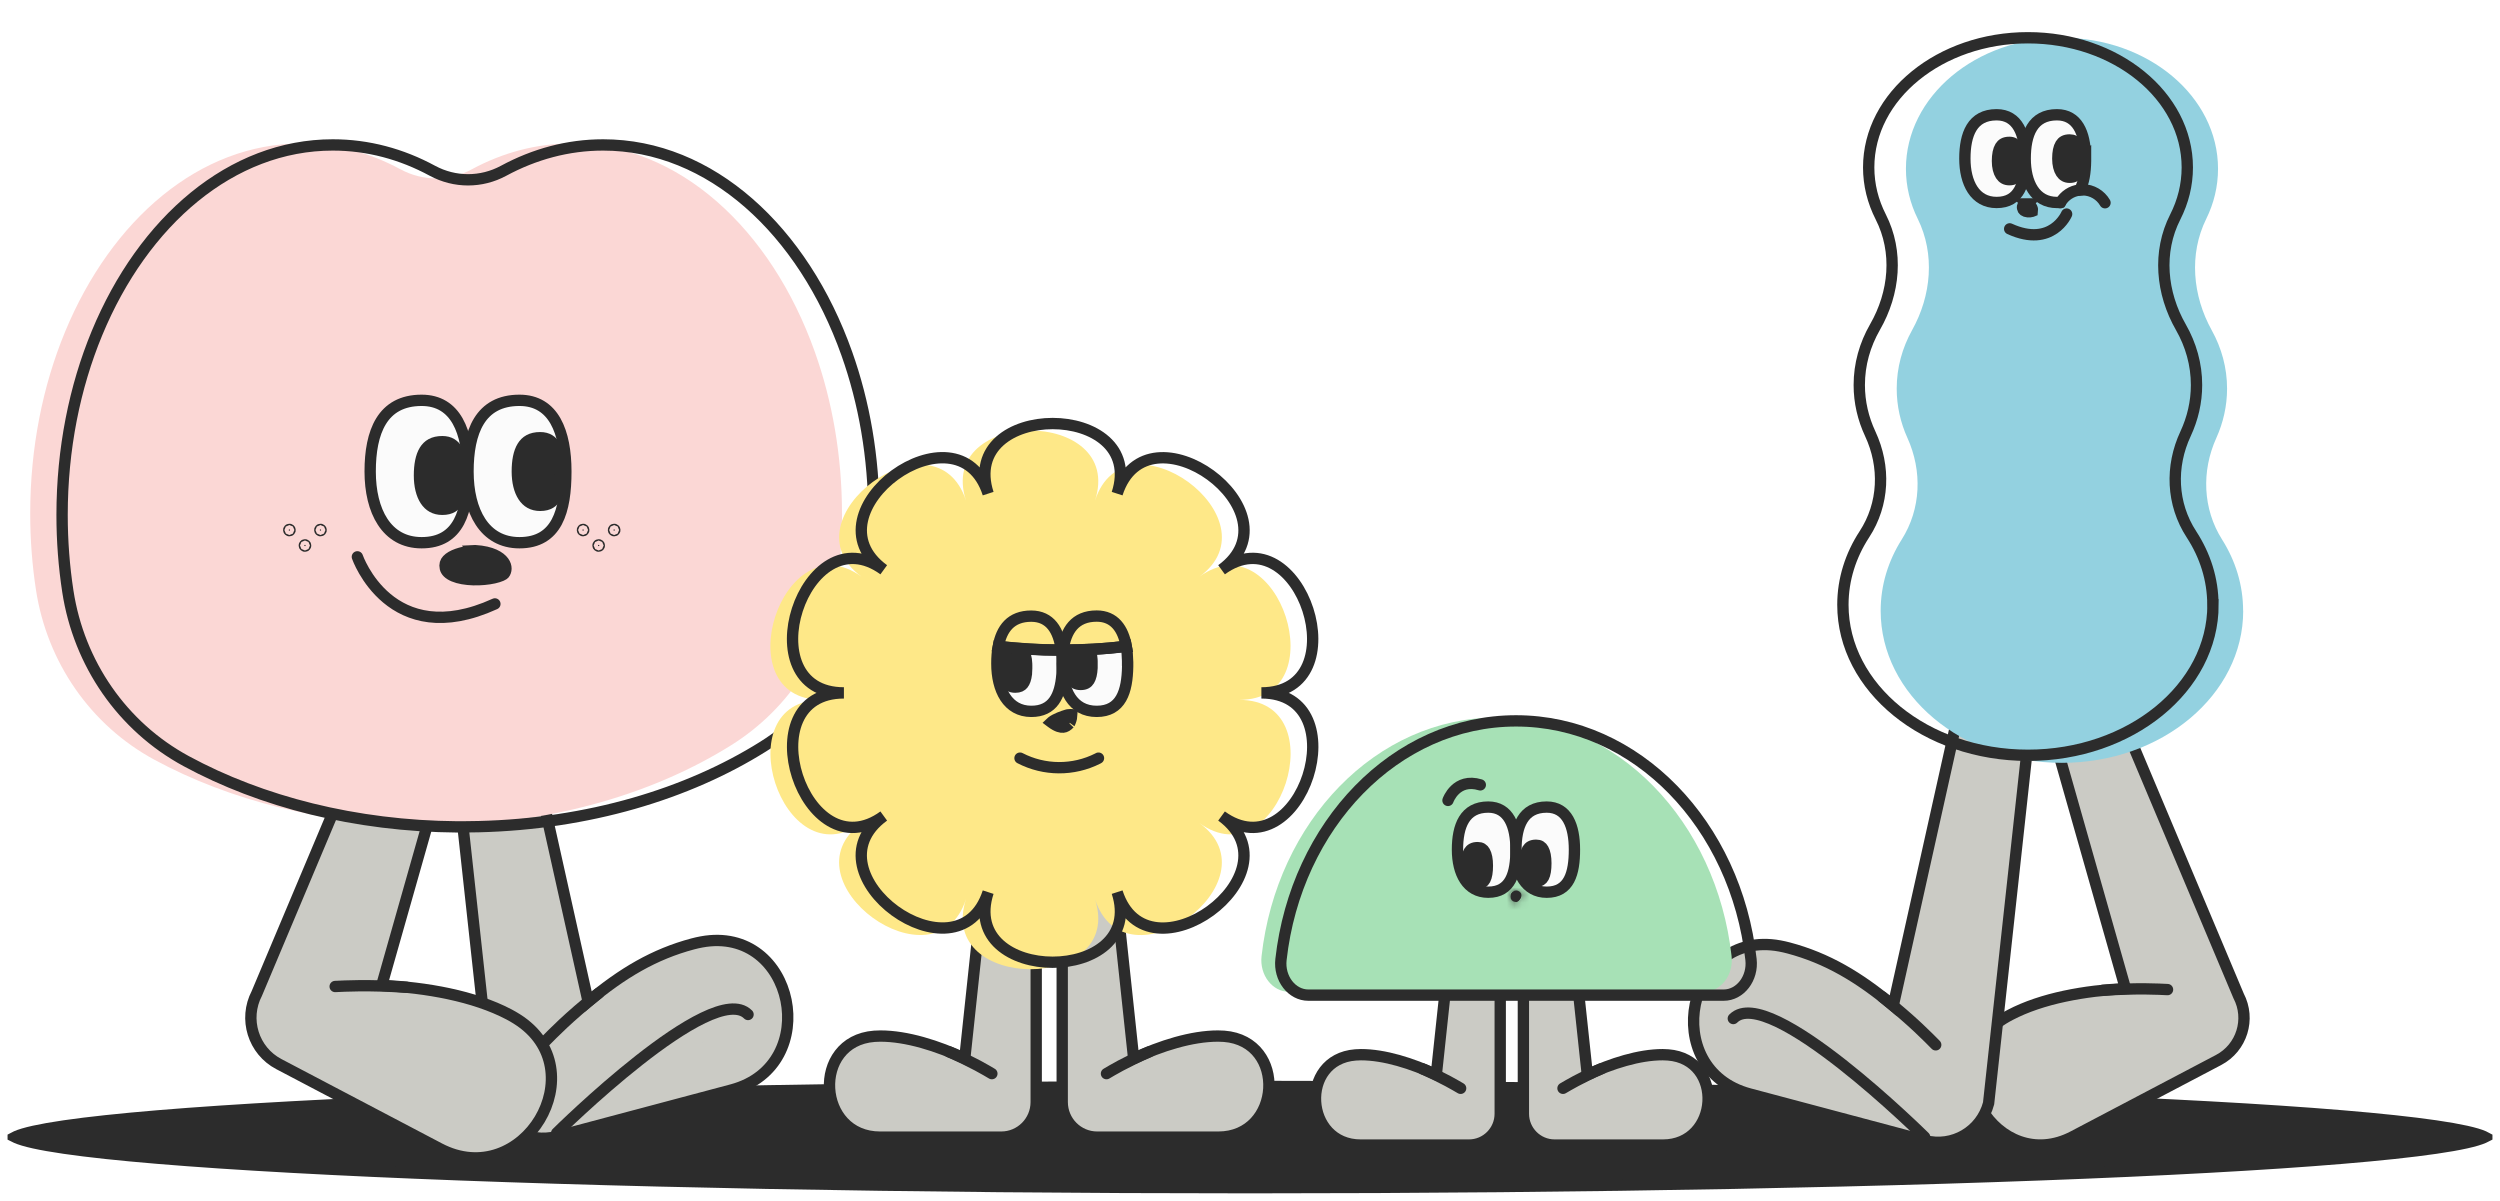 <svg width="331" height="159" viewBox="0 0 331 159" fill="none" xmlns="http://www.w3.org/2000/svg">
<g clip-path="url(#clip0_40000111_229)" filter="url(#filter0_g_40000111_229)">
<path d="M165.5 143.843C210.918 143.843 252.031 144.678 281.785 146.026C296.664 146.7 308.692 147.502 316.993 148.391C321.148 148.836 324.347 149.301 326.496 149.777C327.576 150.016 328.353 150.25 328.845 150.469C328.905 150.496 328.959 150.522 329.006 150.547C328.959 150.571 328.905 150.597 328.845 150.624C328.353 150.843 327.577 151.078 326.496 151.317C324.347 151.793 321.148 152.257 316.993 152.702C308.692 153.591 296.664 154.394 281.785 155.068C252.031 156.416 210.918 157.25 165.5 157.25C120.082 157.25 78.969 156.416 49.215 155.068C34.336 154.394 22.308 153.591 14.007 152.702C9.852 152.257 6.653 151.793 4.504 151.317C3.423 151.078 2.647 150.843 2.155 150.624C2.095 150.597 2.041 150.571 1.993 150.547C2.041 150.522 2.095 150.496 2.155 150.469C2.647 150.25 3.424 150.016 4.504 149.777C6.653 149.301 9.852 148.836 14.007 148.391C22.308 147.502 34.336 146.7 49.215 146.026C78.969 144.678 120.082 143.843 165.5 143.843Z" fill="#2C2C2C" stroke="#2C2C2C" stroke-width="1.5"/>
<path d="M57.801 77.399L65.241 145.55C66.224 149.255 70.002 151.46 73.696 150.473L96.885 144.301C109.034 141.067 105.236 122.423 92.877 124.712C92.49 124.785 92.103 124.869 91.716 124.974C86.63 126.329 82.423 128.817 77.871 132.617L65.126 75.447L57.79 77.399H57.801Z" fill="#CBCBC5" stroke="#2C2C2C" stroke-width="1.5" stroke-miterlimit="10"/>
<path d="M72.242 137.813C73.162 136.889 75.192 134.748 79.284 131.483L72.242 137.813Z" fill="#CBCBC5"/>
<path d="M72.242 137.813C73.162 136.889 75.192 134.748 79.284 131.483" stroke="#2C2C2C" stroke-width="1.5" stroke-miterlimit="10" stroke-linecap="round"/>
<path d="M73.707 150.011C73.707 150.011 94.332 129.572 99.041 134.317L73.707 150.011Z" fill="#CBCBC5"/>
<path d="M73.707 150.011C73.707 150.011 94.332 129.572 99.041 134.317" stroke="#2C2C2C" stroke-width="1.5" stroke-miterlimit="10" stroke-linecap="round"/>
<path d="M60.124 69.515L34.005 131.525C32.236 134.916 33.534 139.115 36.924 140.889L58.177 152.058C69.311 157.916 79.075 141.592 68.422 134.905C68.087 134.695 67.742 134.496 67.386 134.307C62.729 131.861 56.451 130.748 50.538 130.465L66.852 73.043L60.134 69.505L60.124 69.515Z" fill="#CBCBC5" stroke="#2C2C2C" stroke-width="1.5" stroke-miterlimit="10"/>
<path d="M44.375 130.612C45.683 130.559 48.613 130.36 53.835 130.717L44.375 130.612Z" fill="#CBCBC5"/>
<path d="M44.375 130.612C45.683 130.559 48.613 130.36 53.835 130.717" stroke="#2C2C2C" stroke-width="1.5" stroke-miterlimit="10" stroke-linecap="round"/>
<path d="M111.49 67.992C111.49 70.932 111.302 73.808 110.935 76.6C109.753 85.712 104.583 93.806 96.808 98.666C86.773 104.954 73.64 108.902 59.179 109.259C58.446 109.28 57.714 109.29 56.971 109.29H56.332C42.812 109.185 30.36 105.962 20.439 100.587C11.963 96 6.229 87.654 4.764 78.112C4.262 74.847 4 71.457 4 67.992C4 59.248 5.674 51.039 8.615 43.932C14.768 29.046 26.446 19 39.84 19C44.497 19 48.944 20.207 53.036 22.422C55.997 24.018 59.503 24.018 62.454 22.422C66.535 20.218 70.982 19 75.629 19C89.829 19 102.103 30.285 107.901 46.64C110.192 53.096 111.48 60.34 111.48 67.992H111.49Z" fill="#FBD7D5"/>
<path d="M115.711 68.182C115.711 71.121 115.522 73.998 115.156 76.79C113.973 85.902 108.804 93.996 101.029 98.856C90.994 105.144 77.861 109.091 63.399 109.448C62.667 109.469 61.934 109.48 61.191 109.48H60.553C47.033 109.375 34.58 106.152 24.66 100.777C16.184 96.19 10.449 87.844 8.984 78.302C8.482 75.037 8.22 71.646 8.22 68.182C8.22 59.437 9.895 51.228 12.835 44.121C18.988 29.236 30.666 19.189 44.061 19.189C48.718 19.189 53.165 20.397 57.257 22.612C60.218 24.207 63.724 24.207 66.674 22.612C70.756 20.407 75.203 19.189 79.849 19.189C94.049 19.189 106.324 30.474 112.121 46.83C114.413 53.286 115.7 60.529 115.7 68.182H115.711Z" stroke="#2C2C2C" stroke-width="1.5" stroke-miterlimit="10"/>
<path d="M61.965 62.429C61.965 67.636 60.804 71.856 55.823 71.856C51.156 71.856 49.011 67.636 49.011 62.429C49.011 57.223 50.591 53.003 55.823 53.003C60.375 53.003 61.965 57.223 61.965 62.429Z" fill="#FBFBFB" stroke="#2C2C2C" stroke-width="1.5" stroke-miterlimit="10"/>
<path d="M58.564 58.477C59.536 58.477 60.146 58.9 60.557 59.627C61 60.409 61.216 61.565 61.216 62.954C61.216 64.373 61.053 65.523 60.639 66.298C60.441 66.67 60.191 66.942 59.881 67.125C59.569 67.309 59.147 67.433 58.564 67.433C57.539 67.433 56.825 66.987 56.334 66.239C55.82 65.457 55.537 64.31 55.537 62.954C55.537 61.562 55.753 60.422 56.227 59.651C56.664 58.941 57.359 58.477 58.564 58.477Z" fill="#2C2C2C" stroke="#2C2C2C" stroke-width="1.5"/>
<path d="M74.92 62.429C74.92 67.636 73.759 71.856 68.778 71.856C64.111 71.856 61.965 67.636 61.965 62.429C61.965 57.223 63.546 53.003 68.778 53.003C73.33 53.003 74.92 57.223 74.92 62.429Z" fill="#FBFBFB" stroke="#2C2C2C" stroke-width="1.5" stroke-miterlimit="10"/>
<path d="M71.519 57.952C72.491 57.952 73.101 58.375 73.512 59.102C73.955 59.884 74.171 61.04 74.171 62.429C74.171 63.848 74.008 64.998 73.594 65.773C73.396 66.145 73.146 66.417 72.836 66.6C72.523 66.784 72.102 66.908 71.519 66.908C70.494 66.908 69.78 66.462 69.289 65.714C68.775 64.932 68.492 63.785 68.492 62.429C68.492 61.038 68.708 59.897 69.182 59.127C69.619 58.416 70.314 57.952 71.519 57.952Z" fill="#2C2C2C" stroke="#2C2C2C" stroke-width="1.5"/>
<path d="M62.925 72.907C65.116 73.045 66.208 73.744 66.668 74.373C67.133 75.008 67.032 75.642 66.746 75.985C66.727 76.008 66.626 76.098 66.362 76.213C66.114 76.32 65.786 76.422 65.393 76.51C64.607 76.684 63.627 76.781 62.656 76.753C61.678 76.725 60.762 76.572 60.077 76.283C59.389 75.993 59.053 75.624 58.961 75.218C58.851 74.733 58.977 74.41 59.223 74.141C59.503 73.833 59.966 73.574 60.535 73.373C61.092 73.176 61.681 73.059 62.139 72.991C62.366 72.958 62.556 72.937 62.688 72.925C62.753 72.919 62.804 72.915 62.838 72.913C62.855 72.912 62.867 72.91 62.875 72.91H62.884L62.883 72.909L62.925 72.907Z" fill="#2C2C2C" stroke="#2C2C2C" stroke-width="1.5"/>
<path d="M47.315 73.725C47.315 73.725 51.658 86.28 65.523 79.96" stroke="#2C2C2C" stroke-width="1.5" stroke-miterlimit="10" stroke-linecap="round"/>
<path d="M38.407 70.177C38.407 70.223 38.368 70.265 38.316 70.265C38.264 70.265 38.225 70.223 38.225 70.177C38.225 70.13 38.264 70.088 38.316 70.088C38.368 70.088 38.407 70.13 38.407 70.177Z" fill="#2C2C2C" stroke="#2C2C2C" stroke-width="1.5"/>
<path d="M42.519 70.177C42.519 70.223 42.481 70.265 42.428 70.265C42.376 70.265 42.338 70.223 42.338 70.177C42.338 70.13 42.376 70.088 42.428 70.088C42.481 70.088 42.519 70.13 42.519 70.177Z" fill="#2C2C2C" stroke="#2C2C2C" stroke-width="1.5"/>
<path d="M40.468 72.224C40.468 72.27 40.43 72.312 40.377 72.312C40.325 72.312 40.287 72.27 40.287 72.224C40.287 72.177 40.325 72.135 40.377 72.135C40.43 72.135 40.468 72.177 40.468 72.224Z" fill="#2C2C2C" stroke="#2C2C2C" stroke-width="1.5"/>
<path d="M77.292 70.177C77.292 70.223 77.254 70.265 77.201 70.265C77.149 70.265 77.111 70.223 77.111 70.177C77.111 70.13 77.149 70.088 77.201 70.088C77.254 70.088 77.292 70.13 77.292 70.177Z" fill="#2C2C2C" stroke="#2C2C2C" stroke-width="1.5"/>
<path d="M81.405 70.177C81.405 70.223 81.366 70.265 81.314 70.265C81.262 70.265 81.223 70.223 81.223 70.177C81.223 70.13 81.262 70.088 81.314 70.088C81.366 70.088 81.405 70.13 81.405 70.177Z" fill="#2C2C2C" stroke="#2C2C2C" stroke-width="1.5"/>
<path d="M79.354 72.224C79.354 72.27 79.315 72.312 79.263 72.312C79.211 72.312 79.172 72.27 79.172 72.224C79.172 72.177 79.211 72.135 79.263 72.135C79.315 72.135 79.354 72.177 79.354 72.224Z" fill="#2C2C2C" stroke="#2C2C2C" stroke-width="1.5"/>
<path d="M272.708 75.625L296.388 131.85C298 134.926 296.818 138.726 293.741 140.343L274.476 150.473C264.378 155.785 255.525 140.983 265.194 134.916C265.498 134.727 265.812 134.548 266.136 134.38C270.364 132.155 276.056 131.158 281.414 130.895L266.617 78.827L272.708 75.625Z" fill="#CBCBC5" stroke="#2C2C2C" stroke-width="1.5" stroke-miterlimit="10"/>
<path d="M286.981 131.021C285.799 130.969 283.141 130.79 278.411 131.116L286.981 131.021Z" fill="#CBCBC5"/>
<path d="M286.981 131.021C285.799 130.969 283.141 130.79 278.411 131.116" stroke="#2C2C2C" stroke-width="1.5" stroke-miterlimit="10" stroke-linecap="round"/>
<path d="M270.73 77.934L263.29 146.085C262.306 149.791 258.528 151.995 254.834 151.009L231.645 144.836C219.496 141.603 223.295 122.959 235.653 125.247C236.04 125.321 236.428 125.405 236.815 125.51C241.9 126.864 246.107 129.352 250.659 133.152L263.405 75.982L270.74 77.934H270.73Z" fill="#CBCBC5" stroke="#2C2C2C" stroke-width="1.5" stroke-miterlimit="10"/>
<path d="M256.289 138.338C255.368 137.414 253.338 135.273 249.246 132.008L256.289 138.338Z" fill="#CBCBC5"/>
<path d="M256.289 138.338C255.368 137.414 253.338 135.273 249.246 132.008" stroke="#2C2C2C" stroke-width="1.5" stroke-miterlimit="10" stroke-linecap="round"/>
<path d="M254.824 150.547C254.824 150.547 234.199 130.108 229.49 134.853L254.824 150.547Z" fill="#CBCBC5"/>
<path d="M254.824 150.547C254.824 150.547 234.199 130.108 229.49 134.853" stroke="#2C2C2C" stroke-width="1.5" stroke-miterlimit="10" stroke-linecap="round"/>
<path d="M198.63 105.606V147.46C198.63 149.749 196.778 151.607 194.497 151.607H180.15C172.637 151.607 171.977 140.249 179.47 139.671C179.7 139.65 179.941 139.64 180.182 139.64C183.321 139.64 186.952 140.805 190.165 142.296L194.089 105.606H198.62H198.63Z" fill="#CBCBC5" stroke="#2C2C2C" stroke-width="1.5" stroke-miterlimit="10"/>
<path d="M193.388 144.091C192.707 143.702 191.211 142.779 188.354 141.519L193.388 144.091Z" fill="#CBCBC5"/>
<path d="M193.388 144.091C192.707 143.702 191.211 142.779 188.354 141.519" stroke="#2C2C2C" stroke-width="1.5" stroke-miterlimit="10" stroke-linecap="round"/>
<path d="M201.696 105.606V147.46C201.696 149.749 203.548 151.607 205.83 151.607H220.176C227.69 151.607 228.349 140.249 220.857 139.671C220.626 139.65 220.386 139.64 220.145 139.64C217.006 139.64 213.375 140.805 210.162 142.296L206.238 105.606H201.707H201.696Z" fill="#CBCBC5" stroke="#2C2C2C" stroke-width="1.5" stroke-miterlimit="10"/>
<path d="M206.939 144.091C207.619 143.702 209.116 142.779 211.972 141.519L206.939 144.091Z" fill="#CBCBC5"/>
<path d="M206.939 144.091C207.619 143.702 209.116 142.779 211.972 141.519" stroke="#2C2C2C" stroke-width="1.5" stroke-miterlimit="10" stroke-linecap="round"/>
<path d="M137.194 99.077V145.917C137.194 148.479 135.122 150.557 132.569 150.557H116.516C108.103 150.557 107.37 137.845 115.763 137.204C116.024 137.183 116.286 137.173 116.558 137.173C120.074 137.173 124.145 138.474 127.734 140.144L132.119 99.066H137.194V99.077Z" fill="#CBCBC5" stroke="#2C2C2C" stroke-width="1.5" stroke-miterlimit="10"/>
<path d="M131.323 142.149C130.57 141.708 128.896 140.679 125.683 139.272L131.323 142.149Z" fill="#CBCBC5"/>
<path d="M131.323 142.149C130.57 141.708 128.896 140.679 125.683 139.272" stroke="#2C2C2C" stroke-width="1.5" stroke-miterlimit="10" stroke-linecap="round"/>
<path d="M140.637 99.077V145.917C140.637 148.479 142.709 150.557 145.262 150.557H161.314C169.728 150.557 170.46 137.845 162.068 137.204C161.806 137.183 161.544 137.173 161.272 137.173C157.756 137.173 153.686 138.474 150.096 140.144L145.712 99.066H140.637V99.077Z" fill="#CBCBC5" stroke="#2C2C2C" stroke-width="1.5" stroke-miterlimit="10"/>
<path d="M146.497 142.149C147.25 141.708 148.924 140.679 152.137 139.272L146.497 142.149Z" fill="#CBCBC5"/>
<path d="M146.497 142.149C147.25 141.708 148.924 140.679 152.137 139.272" stroke="#2C2C2C" stroke-width="1.5" stroke-miterlimit="10" stroke-linecap="round"/>
<path d="M144.977 66.282C148.984 53.906 123.891 53.906 127.899 66.282C123.891 53.906 103.59 68.707 114.075 76.36C103.579 68.718 95.825 92.663 108.801 92.663C95.836 92.663 103.59 116.608 114.075 108.966C103.579 116.608 123.891 131.41 127.899 119.043C123.891 131.42 148.984 131.42 144.977 119.043C148.984 131.42 169.285 116.618 158.8 108.966C169.296 116.608 177.05 92.663 164.074 92.663C177.039 92.663 169.285 68.718 158.8 76.36C169.296 68.718 148.984 53.916 144.977 66.282Z" fill="#FEE888"/>
<path d="M147.909 65.358C151.917 52.982 126.824 52.982 130.832 65.358C126.824 52.982 106.523 67.783 117.008 75.436C106.512 67.794 98.758 91.739 111.734 91.739C98.769 91.739 106.523 115.684 117.008 108.042C106.512 115.684 126.824 130.486 130.832 118.119C126.824 130.496 151.917 130.496 147.909 118.119C151.917 130.496 172.218 115.695 161.733 108.042C172.229 115.684 179.983 91.739 167.007 91.739C179.972 91.739 172.218 67.794 161.733 75.436C172.229 67.794 151.917 52.992 147.909 65.358Z" stroke="#2C2C2C" stroke-width="1.5" stroke-miterlimit="10"/>
<path d="M140.637 87.876V88.107C140.637 88.243 140.637 88.38 140.637 88.516C140.637 88.726 140.616 88.936 140.605 89.146C140.605 89.209 140.605 89.272 140.595 89.335C140.375 92.117 139.402 94.185 136.545 94.185C133.427 94.185 131.983 91.35 131.983 87.865C131.983 87.057 132.035 86.28 132.181 85.566C133.5 85.734 134.871 85.85 136.273 85.934C137.581 86.018 138.92 86.06 140.291 86.06C140.365 86.06 140.448 86.06 140.532 86.06C140.605 86.626 140.647 87.225 140.647 87.855L140.637 87.876Z" fill="#FBFBFB" stroke="#2C2C2C" stroke-width="1.5" stroke-miterlimit="10"/>
<path d="M132.815 86.733C133.789 86.787 134.779 86.818 135.786 86.826C135.859 87.127 135.906 87.472 135.924 87.855L135.931 88.117V88.516C135.931 88.704 135.914 88.846 135.901 89.109L135.9 89.128V89.146C135.9 89.18 135.9 89.196 135.899 89.21V89.212L135.896 89.228L135.894 89.245C135.818 89.876 135.659 90.309 135.441 90.575C135.253 90.804 134.965 90.978 134.421 90.978C133.824 90.978 133.42 90.726 133.134 90.292C132.824 89.823 132.638 89.11 132.638 88.233C132.638 87.642 132.697 87.138 132.815 86.733Z" fill="#2C2C2C" stroke="#2C2C2C" stroke-width="1.5"/>
<path d="M149.301 87.876C149.301 87.991 149.301 88.117 149.301 88.233C149.249 91.55 148.422 94.185 145.199 94.185C141.976 94.185 140.637 91.35 140.637 87.865C140.637 87.235 140.668 86.647 140.752 86.07C142.123 86.07 143.462 86.028 144.77 85.955C146.204 85.881 147.575 85.755 148.904 85.587C148.977 85.587 149.04 85.587 149.113 85.566C149.228 86.165 149.28 86.805 149.291 87.487C149.291 87.613 149.291 87.739 149.291 87.865L149.301 87.876Z" fill="#FBFBFB" stroke="#2C2C2C" stroke-width="1.5" stroke-miterlimit="10"/>
<path d="M144.438 86.412C144.502 86.668 144.546 86.958 144.571 87.283L144.585 87.53V88.435C144.545 89.167 144.418 89.715 144.199 90.072C143.999 90.399 143.695 90.621 143.075 90.621C142.478 90.621 142.074 90.369 141.788 89.935C141.478 89.466 141.293 88.753 141.292 87.876C141.292 87.423 141.324 87.024 141.393 86.681C142.438 86.617 143.45 86.526 144.438 86.412Z" fill="#2C2C2C" stroke="#2C2C2C" stroke-width="1.5"/>
<path d="M141.913 94.625C141.907 94.742 141.89 94.89 141.855 95.052C141.814 95.245 141.756 95.433 141.695 95.584C141.626 95.757 141.581 95.808 141.596 95.792C141.321 96.085 141.059 96.245 140.767 96.274C140.473 96.303 139.984 96.215 139.228 95.659C139.216 95.65 139.206 95.64 139.196 95.632C139.216 95.613 139.24 95.589 139.27 95.565C139.379 95.478 139.526 95.385 139.703 95.291C140.058 95.102 140.474 94.94 140.813 94.823C140.98 94.765 141.124 94.72 141.224 94.69C141.275 94.675 141.314 94.664 141.341 94.657C141.342 94.656 141.342 94.655 141.344 94.655C141.366 94.651 141.402 94.647 141.445 94.642C141.534 94.632 141.65 94.621 141.768 94.62C141.822 94.619 141.87 94.622 141.913 94.625Z" fill="#2C2C2C" stroke="#2C2C2C" stroke-width="1.5"/>
<path d="M135.049 100.378C138.272 102.048 142.102 102.069 145.346 100.431L145.44 100.378" stroke="#2C2C2C" stroke-width="1.5" stroke-miterlimit="10" stroke-linecap="round"/>
<path d="M140.522 86.081C140.448 86.081 140.365 86.081 140.281 86.081C138.91 86.081 137.571 86.039 136.263 85.955C134.86 85.871 133.479 85.755 132.171 85.587C132.6 83.246 133.845 81.577 136.535 81.577C139.036 81.577 140.197 83.477 140.522 86.091V86.081Z" stroke="#2C2C2C" stroke-width="1.5" stroke-miterlimit="10"/>
<path d="M149.113 85.577C149.04 85.587 148.977 85.598 148.904 85.598C147.575 85.766 146.204 85.881 144.77 85.965C143.462 86.039 142.123 86.081 140.752 86.081C141.097 83.467 142.332 81.567 145.199 81.567C147.533 81.567 148.705 83.236 149.123 85.577H149.113Z" stroke="#2C2C2C" stroke-width="1.5" stroke-miterlimit="10"/>
<path d="M225.641 131.311H170.651C168.474 131.311 166.748 129.107 167.03 126.598C169.029 108.773 182.204 95 198.151 95C214.099 95 227.274 108.773 229.262 126.598C229.545 129.096 227.828 131.311 225.641 131.311Z" fill="#A7E1B6"/>
<path d="M228.213 131.756H173.223C171.046 131.756 169.32 129.551 169.602 127.042C171.601 109.217 184.775 95.444 200.723 95.444C216.671 95.444 229.846 109.217 231.834 127.042C232.116 129.541 230.4 131.756 228.213 131.756Z" stroke="#2C2C2C" stroke-width="1.5" stroke-miterlimit="10"/>
<path d="M200.713 112.493C200.713 115.611 200.022 118.13 197.04 118.13C194.256 118.13 192.969 115.611 192.969 112.493C192.969 109.375 193.911 106.856 197.04 106.856C199.76 106.856 200.713 109.375 200.713 112.493Z" fill="#FBFBFB" stroke="#2C2C2C" stroke-width="1.5" stroke-miterlimit="10"/>
<path d="M195.648 112.225C196.113 112.225 196.38 112.412 196.575 112.758C196.802 113.159 196.928 113.79 196.928 114.603C196.928 115.437 196.829 116.063 196.617 116.46C196.519 116.643 196.406 116.762 196.275 116.84C196.144 116.918 195.95 116.981 195.648 116.981C195.14 116.981 194.804 116.771 194.563 116.405C194.3 116.004 194.138 115.382 194.138 114.603C194.138 113.787 194.265 113.172 194.505 112.782C194.707 112.454 195.022 112.225 195.648 112.225Z" fill="#2C2C2C" stroke="#2C2C2C" stroke-width="1.5"/>
<path d="M208.456 112.493C208.456 115.611 207.766 118.13 204.783 118.13C202 118.13 200.713 115.611 200.713 112.493C200.713 109.375 201.654 106.856 204.783 106.856C207.504 106.856 208.456 109.375 208.456 112.493Z" fill="#FBFBFB" stroke="#2C2C2C" stroke-width="1.5" stroke-miterlimit="10"/>
<path d="M203.392 111.91C203.857 111.91 204.123 112.097 204.319 112.443C204.545 112.844 204.671 113.475 204.671 114.288C204.671 115.122 204.572 115.748 204.361 116.145C204.263 116.329 204.149 116.447 204.019 116.525C203.888 116.603 203.693 116.666 203.392 116.667C202.884 116.667 202.547 116.456 202.307 116.09C202.043 115.689 201.881 115.067 201.881 114.288C201.881 113.472 202.009 112.857 202.248 112.467C202.451 112.139 202.766 111.91 203.392 111.91Z" fill="#2C2C2C" stroke="#2C2C2C" stroke-width="1.5"/>
<mask id="path-60-inside-1_40000111_229" fill="white">
<path d="M200.734 117.889C200.734 117.889 199.98 117.962 199.98 118.644C199.98 119.327 200.514 119.432 200.765 119.432C201.016 119.432 201.456 118.98 201.456 118.56C201.456 118.14 201.027 117.889 200.734 117.889Z"/>
</mask>
<path d="M200.734 117.889C200.734 117.889 199.98 117.962 199.98 118.644C199.98 119.327 200.514 119.432 200.765 119.432C201.016 119.432 201.456 118.98 201.456 118.56C201.456 118.14 201.027 117.889 200.734 117.889Z" fill="#2C2C2C"/>
<path d="M200.734 117.889V116.389H200.661L200.588 116.396L200.734 117.889ZM200.734 117.889C200.588 116.396 200.587 116.396 200.587 116.396C200.586 116.396 200.586 116.396 200.585 116.396C200.584 116.396 200.583 116.396 200.583 116.396C200.581 116.396 200.579 116.397 200.577 116.397C200.573 116.397 200.569 116.398 200.564 116.398C200.555 116.399 200.546 116.4 200.535 116.402C200.514 116.404 200.489 116.408 200.461 116.412C200.405 116.421 200.335 116.435 200.254 116.455C200.099 116.494 199.874 116.564 199.634 116.696C199.112 116.983 198.48 117.608 198.48 118.644H199.98H201.48C201.48 118.769 201.44 118.934 201.334 119.088C201.239 119.226 201.133 119.296 201.08 119.325C201.028 119.353 200.992 119.363 200.978 119.366C200.967 119.369 200.956 119.371 200.941 119.374C200.934 119.375 200.925 119.376 200.915 119.377C200.91 119.378 200.904 119.379 200.899 119.379C200.896 119.38 200.892 119.38 200.889 119.38C200.888 119.381 200.886 119.381 200.884 119.381C200.883 119.381 200.883 119.381 200.882 119.381C200.881 119.381 200.881 119.381 200.88 119.381C200.88 119.381 200.879 119.381 200.734 117.889ZM199.98 118.644H198.48C198.48 119.446 198.83 120.125 199.438 120.536C199.947 120.881 200.482 120.932 200.765 120.932V119.432V117.932C200.8 117.932 200.839 117.935 200.887 117.946C200.934 117.957 201.02 117.985 201.119 118.052C201.227 118.124 201.332 118.233 201.404 118.374C201.474 118.511 201.48 118.617 201.48 118.644H199.98ZM200.765 119.432V120.932C201.235 120.932 201.597 120.74 201.786 120.619C202.006 120.479 202.193 120.305 202.345 120.128C202.62 119.806 202.956 119.254 202.956 118.56H201.456H199.956C199.956 118.408 199.994 118.306 200.013 118.264C200.033 118.219 200.052 118.193 200.064 118.179C200.074 118.167 200.105 118.133 200.171 118.09C200.206 118.068 200.266 118.034 200.352 118.002C200.435 117.972 200.578 117.932 200.765 117.932V119.432ZM201.456 118.56H202.956C202.956 117.792 202.552 117.225 202.143 116.897C201.762 116.591 201.256 116.389 200.734 116.389V117.889V119.389C200.602 119.389 200.506 119.362 200.449 119.341C200.387 119.318 200.326 119.285 200.266 119.237C200.144 119.14 199.956 118.909 199.956 118.56H201.456Z" fill="#2C2C2C" mask="url(#path-60-inside-1_40000111_229)"/>
<path d="M191.713 105.974C191.713 105.974 192.781 102.929 195.993 103.916" stroke="#2C2C2C" stroke-width="1.5" stroke-miterlimit="10" stroke-linecap="round"/>
<path d="M297 80.867C297 91.985 286.25 101 273 101C259.75 101 249 91.985 249 80.867C249 77.458 250.009 74.25 251.781 71.441C254.352 67.386 254.528 62.367 252.544 57.983C251.629 55.962 251.124 53.764 251.124 51.46C251.124 48.687 251.852 46.066 253.166 43.703C255.713 39.131 256.218 33.654 253.906 28.965C252.896 26.92 252.345 24.687 252.345 22.348C252.345 12.769 261.593 5 273 5C284.407 5 293.667 12.769 293.667 22.348C293.667 24.698 293.115 26.931 292.106 28.977C289.794 33.666 290.299 39.155 292.834 43.727C294.136 46.077 294.864 48.698 294.864 51.46C294.864 53.752 294.359 55.95 293.444 57.983C291.461 62.355 291.637 67.374 294.207 71.441C295.979 74.25 296.988 77.458 296.988 80.867H297Z" fill="#93D1E0"/>
<path d="M293 80.076C293 91.079 282.026 100 268.5 100C254.974 100 244 91.079 244 80.076C244 76.704 245.03 73.528 246.839 70.749C249.463 66.736 249.643 61.77 247.618 57.431C246.684 55.431 246.168 53.256 246.168 50.976C246.168 48.231 246.911 45.638 248.253 43.3C250.853 38.776 251.368 33.356 249.008 28.715C247.978 26.691 247.414 24.482 247.414 22.167C247.414 12.688 256.855 5 268.5 5C280.145 5 289.598 12.688 289.598 22.167C289.598 24.493 289.034 26.703 288.004 28.727C285.644 33.367 286.159 38.799 288.747 43.323C290.077 45.65 290.82 48.243 290.82 50.976C290.82 53.244 290.304 55.419 289.37 57.431C287.345 61.758 287.525 66.724 290.149 70.749C291.958 73.528 292.988 76.704 292.988 80.076H293Z" stroke="#2C2C2C" stroke-width="1.5" stroke-miterlimit="10"/>
<path d="M268.138 21.001C268.138 24.212 267.42 26.808 264.349 26.808C261.478 26.808 260.149 24.212 260.149 21.001C260.149 17.79 261.125 15.194 264.349 15.194C267.161 15.194 268.138 17.79 268.138 21.001Z" fill="#FBFBFB" stroke="#2C2C2C" stroke-width="1.5" stroke-miterlimit="10"/>
<path d="M266.044 18.847C266.531 18.847 266.815 19.045 267.02 19.409C267.257 19.828 267.387 20.482 267.387 21.32C267.387 22.185 267.285 22.834 267.064 23.246C266.962 23.436 266.842 23.561 266.704 23.643C266.564 23.726 266.359 23.792 266.044 23.793C265.517 23.793 265.162 23.572 264.909 23.187C264.633 22.768 264.464 22.122 264.464 21.32C264.464 20.48 264.596 19.84 264.846 19.433C265.06 19.087 265.392 18.847 266.044 18.847Z" fill="#2C2C2C" stroke="#2C2C2C" stroke-width="1.5"/>
<path d="M276.127 21.001C276.127 21.107 276.127 21.225 276.127 21.331C276.104 22.831 275.904 24.176 275.362 25.156C274.28 25.274 273.362 25.9 272.821 26.785C272.668 26.808 272.515 26.808 272.338 26.808C269.456 26.808 268.138 24.212 268.138 21.001C268.138 17.79 269.114 15.194 272.338 15.194C275.045 15.194 276.045 17.602 276.115 20.659C276.115 20.777 276.115 20.895 276.115 21.013L276.127 21.001Z" fill="#FBFBFB" stroke="#2C2C2C" stroke-width="1.5" stroke-miterlimit="10"/>
<path d="M274.033 18.529C274.521 18.529 274.804 18.727 275.01 19.09C275.247 19.509 275.377 20.164 275.377 21.001C275.377 21.866 275.274 22.515 275.054 22.927C274.952 23.118 274.832 23.243 274.693 23.325C274.554 23.407 274.348 23.474 274.033 23.474C273.506 23.474 273.152 23.253 272.898 22.868C272.622 22.449 272.453 21.804 272.453 21.001C272.453 20.161 272.585 19.522 272.836 19.114C273.049 18.768 273.382 18.529 274.033 18.529Z" fill="#2C2C2C" stroke="#2C2C2C" stroke-width="1.5"/>
<path d="M268.331 27.009C268.729 27.081 268.919 27.286 269.014 27.486C269.107 27.68 269.109 27.86 269.094 27.962C269.076 27.969 269.054 27.979 269.027 27.987C268.881 28.031 268.676 28.055 268.465 28.034C268.018 27.988 267.834 27.802 267.794 27.576C267.757 27.364 267.797 27.276 267.813 27.247C267.834 27.209 267.876 27.163 267.964 27.117C268.055 27.07 268.163 27.038 268.26 27.02C268.287 27.015 268.311 27.012 268.331 27.009ZM268.386 27.004H268.385L268.384 27.003C268.385 27.003 268.386 27.003 268.387 27.003L268.386 27.004Z" fill="#2C2C2C" stroke="#2C2C2C" stroke-width="1.5"/>
<path d="M273.621 28.343C273.621 28.343 271.691 32.864 266.079 30.302" stroke="#2C2C2C" stroke-width="1.5" stroke-miterlimit="10" stroke-linecap="round"/>
<path d="M275.362 25.156C275.48 25.132 275.61 25.132 275.739 25.132C276.998 25.132 278.116 25.829 278.704 26.844" stroke="#2C2C2C" stroke-width="1.5" stroke-miterlimit="10" stroke-linecap="round"/>
<path d="M272.82 26.785L272.786 26.842" stroke="#2C2C2C" stroke-width="1.5" stroke-miterlimit="10" stroke-linecap="round"/>
</g>
<defs>
<filter id="filter0_g_40000111_229" x="0.2" y="-0.8" width="330.6" height="159.6" filterUnits="userSpaceOnUse" color-interpolation-filters="sRGB">
<feFlood flood-opacity="0" result="BackgroundImageFix"/>
<feBlend mode="normal" in="SourceGraphic" in2="BackgroundImageFix" result="shape"/>
<feTurbulence type="fractalNoise" baseFrequency="0.667 0.667" numOctaves="3" seed="3423" />
<feDisplacementMap in="shape" scale="1.6" xChannelSelector="R" yChannelSelector="G" result="displacedImage" width="100%" height="100%" />
<feMerge result="effect1_texture_40000111_229">
<feMergeNode in="displacedImage"/>
</feMerge>
</filter>
<clipPath id="clip0_40000111_229">
<rect width="329" height="158" fill="white" transform="translate(1)"/>
</clipPath>
</defs>
</svg>
